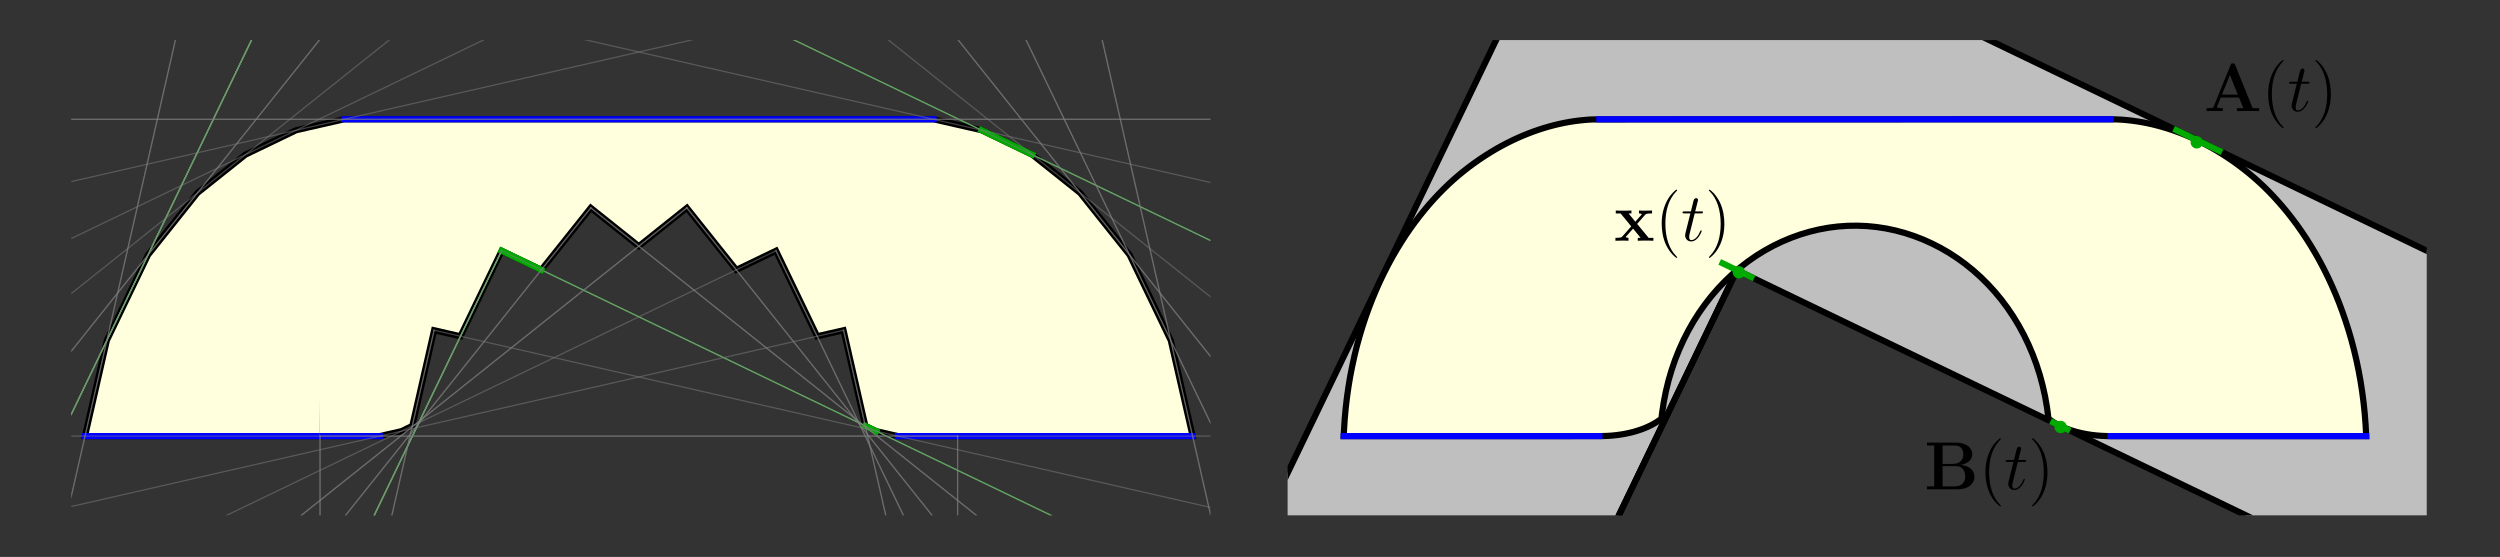 <?xml version="1.0" encoding="UTF-8"?>
<svg xmlns="http://www.w3.org/2000/svg" xmlns:xlink="http://www.w3.org/1999/xlink" width="404pt" height="90pt" viewBox="0 0 404 90" version="1.1">
<rect x="0" y="0" width="404" height="90" fill="#333333" stroke="none"/>
<defs>
<clipPath id="clip1">
  <path d="M 11.52 14 L 195.602 14 L 195.602 76 L 11.52 76 Z M 11.52 14 "/>
</clipPath>
<clipPath id="clip2">
  <path d="M 22 39 L 82 39 L 82 83.281 L 22 83.281 Z M 22 39 "/>
</clipPath>
<clipPath id="clip3">
  <path d="M 80 39 L 195.602 39 L 195.602 83.281 L 80 83.281 Z M 80 39 "/>
</clipPath>
<clipPath id="clip4">
  <path d="M 11.52 6.48 L 59 6.48 L 59 83.281 L 11.52 83.281 Z M 11.52 6.48 "/>
</clipPath>
<clipPath id="clip5">
  <path d="M 56 6.48 L 195.602 6.48 L 195.602 83.281 L 56 83.281 Z M 56 6.48 "/>
</clipPath>
<clipPath id="clip6">
  <path d="M 11.52 70 L 155 70 L 155 71 L 11.52 71 Z M 11.52 70 "/>
</clipPath>
<clipPath id="clip7">
  <path d="M 154 70 L 155 70 L 155 83.281 L 154 83.281 Z M 154 70 "/>
</clipPath>
<clipPath id="clip8">
  <path d="M 154 70 L 155 70 L 155 83.281 L 154 83.281 Z M 154 70 "/>
</clipPath>
<clipPath id="clip9">
  <path d="M 11.52 19 L 195.602 19 L 195.602 20 L 11.52 20 Z M 11.52 19 "/>
</clipPath>
<clipPath id="clip10">
  <path d="M 11.52 52 L 138 52 L 138 83.281 L 11.52 83.281 Z M 11.52 52 "/>
</clipPath>
<clipPath id="clip11">
  <path d="M 135 52 L 162 52 L 162 83.281 L 135 83.281 Z M 135 52 "/>
</clipPath>
<clipPath id="clip12">
  <path d="M 135 52 L 162 52 L 162 83.281 L 135 83.281 Z M 135 52 "/>
</clipPath>
<clipPath id="clip13">
  <path d="M 11.52 6.48 L 176 6.48 L 176 50 L 11.52 50 Z M 11.52 6.48 "/>
</clipPath>
<clipPath id="clip14">
  <path d="M 173 6.48 L 195.602 6.48 L 195.602 83.281 L 173 83.281 Z M 173 6.48 "/>
</clipPath>
<clipPath id="clip15">
  <path d="M 11.52 39 L 127 39 L 127 83.281 L 11.52 83.281 Z M 11.52 39 "/>
</clipPath>
<clipPath id="clip16">
  <path d="M 124 39 L 184 39 L 184 83.281 L 124 83.281 Z M 124 39 "/>
</clipPath>
<clipPath id="clip17">
  <path d="M 124 39 L 184 39 L 184 83.281 L 124 83.281 Z M 124 39 "/>
</clipPath>
<clipPath id="clip18">
  <path d="M 11.52 6.48 L 151 6.48 L 151 83.281 L 11.52 83.281 Z M 11.52 6.48 "/>
</clipPath>
<clipPath id="clip19">
  <path d="M 148 6.48 L 195.602 6.48 L 195.602 83.281 L 148 83.281 Z M 148 6.48 "/>
</clipPath>
<clipPath id="clip20">
  <path d="M 11.52 32 L 112 32 L 112 83.281 L 11.52 83.281 Z M 11.52 32 "/>
</clipPath>
<clipPath id="clip21">
  <path d="M 110 32 L 195.602 32 L 195.602 83.281 L 110 83.281 Z M 110 32 "/>
</clipPath>
<clipPath id="clip22">
  <path d="M 11.52 6.48 L 121 6.48 L 121 83.281 L 11.52 83.281 Z M 11.52 6.48 "/>
</clipPath>
<clipPath id="clip23">
  <path d="M 118 6.48 L 195.602 6.48 L 195.602 83.281 L 118 83.281 Z M 118 6.48 "/>
</clipPath>
<clipPath id="clip24">
  <path d="M 11.52 32 L 97 32 L 97 83.281 L 11.52 83.281 Z M 11.52 32 "/>
</clipPath>
<clipPath id="clip25">
  <path d="M 94 32 L 195.602 32 L 195.602 83.281 L 94 83.281 Z M 94 32 "/>
</clipPath>
<clipPath id="clip26">
  <path d="M 11.52 6.48 L 89 6.48 L 89 83.281 L 11.52 83.281 Z M 11.52 6.48 "/>
</clipPath>
<clipPath id="clip27">
  <path d="M 86 6.48 L 195.602 6.48 L 195.602 83.281 L 86 83.281 Z M 86 6.48 "/>
</clipPath>
<clipPath id="clip28">
  <path d="M 22 39 L 82 39 L 82 83.281 L 22 83.281 Z M 22 39 "/>
</clipPath>
<clipPath id="clip29">
  <path d="M 80 39 L 195.602 39 L 195.602 83.281 L 80 83.281 Z M 80 39 "/>
</clipPath>
<clipPath id="clip30">
  <path d="M 11.52 6.48 L 59 6.48 L 59 83.281 L 11.52 83.281 Z M 11.52 6.48 "/>
</clipPath>
<clipPath id="clip31">
  <path d="M 56 6.48 L 195.602 6.48 L 195.602 83.281 L 56 83.281 Z M 56 6.48 "/>
</clipPath>
<clipPath id="clip32">
  <path d="M 44 52 L 72 52 L 72 83.281 L 44 83.281 Z M 44 52 "/>
</clipPath>
<clipPath id="clip33">
  <path d="M 69 52 L 195.602 52 L 195.602 83.281 L 69 83.281 Z M 69 52 "/>
</clipPath>
<clipPath id="clip34">
  <path d="M 11.52 6.48 L 33 6.48 L 33 83.281 L 11.52 83.281 Z M 11.52 6.48 "/>
</clipPath>
<clipPath id="clip35">
  <path d="M 30 6.48 L 195.602 6.48 L 195.602 50 L 30 50 Z M 30 6.48 "/>
</clipPath>
<clipPath id="clip36">
  <path d="M 51 70 L 52 70 L 52 83.281 L 51 83.281 Z M 51 70 "/>
</clipPath>
<clipPath id="clip37">
  <path d="M 51 70 L 195.602 70 L 195.602 71 L 51 71 Z M 51 70 "/>
</clipPath>
<clipPath id="clip38">
  <path d="M 11.52 19 L 195.602 19 L 195.602 20 L 11.52 20 Z M 11.52 19 "/>
</clipPath>
<clipPath id="clip39">
  <path d="M 208.078 6.48 L 392.16 6.48 L 392.16 83.281 L 208.078 83.281 Z M 208.078 6.48 "/>
</clipPath>
<clipPath id="clip40">
  <path d="M 220 39 L 286 39 L 286 83.281 L 220 83.281 Z M 220 39 "/>
</clipPath>
<clipPath id="clip41">
  <path d="M 276 39 L 392.16 39 L 392.16 83.281 L 276 83.281 Z M 276 39 "/>
</clipPath>
<clipPath id="clip42">
  <path d="M 208.078 6.48 L 392.16 6.48 L 392.16 83.281 L 208.078 83.281 Z M 208.078 6.48 "/>
</clipPath>
</defs>
<g id="surface551">
<path style=" stroke:none;fill-rule:nonzero;fill:rgb(100%,100%,86.999%);fill-opacity:1;" d="M 192.727 70.473 L 189.195 55.016 L 182.543 41.195 L 174.551 31.176 L 166.785 24.984 L 158.617 21.047 L 150.863 19.277 L 55.602 19.277 L 47.848 21.047 L 39.676 24.984 L 31.914 31.176 L 23.922 41.195 L 17.266 55.016 L 13.738 70.473 L 61.367 70.473 L 64.863 69.676 L 66.625 68.828 L 70.152 53.367 L 74.41 54.34 L 81.066 40.523 L 87.477 43.609 L 95.469 33.59 L 103.23 39.781 L 110.996 33.59 L 118.988 43.609 L 125.398 40.523 L 132.051 54.34 L 136.312 53.367 L 139.84 68.828 L 141.602 69.676 L 145.094 70.473 Z M 192.727 70.473 "/>
<g clip-path="url(#clip1)" clip-rule="nonzero">
<path style="fill:none;stroke-width:1;stroke-linecap:square;stroke-linejoin:miter;stroke:rgb(0%,0%,0%);stroke-opacity:1;stroke-miterlimit:3.25;" d="M 192.727 70.473 L 189.195 55.016 L 182.543 41.195 L 174.551 31.176 L 166.785 24.984 L 158.617 21.047 L 150.863 19.277 L 55.602 19.277 L 47.848 21.047 L 39.676 24.984 L 31.914 31.176 L 23.922 41.195 L 17.266 55.016 L 13.738 70.473 L 61.367 70.473 L 64.863 69.676 L 66.625 68.828 L 70.152 53.367 L 74.41 54.34 L 81.066 40.523 L 87.477 43.609 L 95.469 33.59 L 103.23 39.781 L 110.996 33.59 L 118.988 43.609 L 125.398 40.523 L 132.051 54.34 L 136.312 53.367 L 139.84 68.828 L 141.602 69.676 L 145.094 70.473 Z M 192.727 70.473 "/>
</g>
<g clip-path="url(#clip2)" clip-rule="nonzero">
<path style="fill:none;stroke-width:0.2;stroke-linecap:square;stroke-linejoin:miter;stroke:rgb(30.001%,76.666%,30.001%);stroke-opacity:1;stroke-miterlimit:3.25;" d="M 23.496 160.07 L 81.066 40.523 "/>
<path style="fill:none;stroke-width:0.2;stroke-linecap:square;stroke-linejoin:miter;stroke:rgb(30.001%,76.666%,30.001%);stroke-opacity:1;stroke-miterlimit:3.25;" d="M 23.496 160.07 L 81.066 40.523 "/>
</g>
<path style=" stroke:none;fill-rule:nonzero;fill:rgb(30.001%,76.666%,30.001%);fill-opacity:1;" d="M 81.066 40.523 L 80.977 40.434 L 81.02 40.391 L 81.109 40.434 Z M 81.066 40.523 "/>
<g clip-path="url(#clip3)" clip-rule="nonzero">
<path style="fill:none;stroke-width:0.2;stroke-linecap:square;stroke-linejoin:miter;stroke:rgb(30.001%,76.666%,30.001%);stroke-opacity:1;stroke-miterlimit:3.25;" d="M 81.066 40.523 L 265.562 129.371 "/>
</g>
<g clip-path="url(#clip4)" clip-rule="nonzero">
<path style="fill:none;stroke-width:0.2;stroke-linecap:square;stroke-linejoin:miter;stroke:rgb(30.001%,76.666%,30.001%);stroke-opacity:1;stroke-miterlimit:3.25;" d="M -33.328 160.07 L 57.152 -27.812 "/>
<path style="fill:none;stroke-width:0.2;stroke-linecap:square;stroke-linejoin:miter;stroke:rgb(30.001%,76.666%,30.001%);stroke-opacity:1;stroke-miterlimit:3.25;" d="M -33.328 160.07 L 57.152 -27.812 "/>
</g>
<g clip-path="url(#clip5)" clip-rule="nonzero">
<path style="fill:none;stroke-width:0.2;stroke-linecap:square;stroke-linejoin:miter;stroke:rgb(30.001%,76.666%,30.001%);stroke-opacity:1;stroke-miterlimit:3.25;" d="M 57.152 -27.812 L 287.777 83.25 "/>
</g>
<path style="fill:none;stroke-width:1;stroke-linecap:square;stroke-linejoin:miter;stroke:rgb(0%,0%,100%);stroke-opacity:1;stroke-miterlimit:3.25;" d="M 55.602 19.277 L 150.863 19.277 "/>
<path style="fill:none;stroke-width:1;stroke-linecap:square;stroke-linejoin:miter;stroke:rgb(0%,0%,100%);stroke-opacity:1;stroke-miterlimit:3.25;" d="M 192.727 70.473 L 145.094 70.473 "/>
<path style="fill:none;stroke-width:1;stroke-linecap:square;stroke-linejoin:miter;stroke:rgb(0%,0%,100%);stroke-opacity:1;stroke-miterlimit:3.25;" d="M 61.367 70.473 L 13.738 70.473 "/>
<path style="fill:none;stroke-width:1;stroke-linecap:square;stroke-linejoin:miter;stroke:rgb(0%,66.667%,0%);stroke-opacity:1;stroke-miterlimit:3.25;" d="M 166.785 24.984 L 158.617 21.047 "/>
<path style="fill:none;stroke-width:1;stroke-linecap:square;stroke-linejoin:miter;stroke:rgb(0%,66.667%,0%);stroke-opacity:1;stroke-miterlimit:3.25;" d="M 139.84 68.828 L 141.602 69.676 "/>
<path style="fill:none;stroke-width:1;stroke-linecap:square;stroke-linejoin:miter;stroke:rgb(0%,66.667%,0%);stroke-opacity:1;stroke-miterlimit:3.25;" d="M 81.066 40.523 L 87.477 43.609 "/>
<g clip-path="url(#clip6)" clip-rule="nonzero">
<path style="fill:none;stroke-width:0.2;stroke-linecap:square;stroke-linejoin:miter;stroke:rgb(50.001%,50.001%,50.001%);stroke-opacity:0.5;stroke-miterlimit:3.25;" d="M -50.031 70.473 L 154.746 70.473 "/>
</g>
<g clip-path="url(#clip7)" clip-rule="nonzero">
<path style="fill:none;stroke-width:0.2;stroke-linecap:square;stroke-linejoin:miter;stroke:rgb(50.001%,50.001%,50.001%);stroke-opacity:0.5;stroke-miterlimit:3.25;" d="M 154.746 160.07 L 154.746 70.473 "/>
</g>
<path style=" stroke:none;fill-rule:nonzero;fill:rgb(50.001%,50.001%,50.001%);fill-opacity:0.5;" d="M 154.746 70.473 L 154.844 70.574 L 154.844 70.371 L 154.746 70.371 Z M 154.746 70.473 "/>
<g clip-path="url(#clip8)" clip-rule="nonzero">
<path style="fill:none;stroke-width:0.2;stroke-linecap:square;stroke-linejoin:miter;stroke:rgb(50.001%,50.001%,50.001%);stroke-opacity:0.5;stroke-miterlimit:3.25;" d="M 154.746 160.07 L 154.746 70.473 "/>
</g>
<path style=" stroke:none;fill-rule:nonzero;fill:rgb(50.001%,50.001%,50.001%);fill-opacity:0.5;" d="M 154.746 70.473 L 154.844 70.574 L 154.844 70.371 L 154.746 70.371 Z M 154.746 70.473 "/>
<g clip-path="url(#clip9)" clip-rule="nonzero">
<path style="fill:none;stroke-width:0.2;stroke-linecap:square;stroke-linejoin:miter;stroke:rgb(50.001%,50.001%,50.001%);stroke-opacity:0.5;stroke-miterlimit:3.25;" d="M -50.031 19.277 L 205.938 19.277 "/>
</g>
<g clip-path="url(#clip10)" clip-rule="nonzero">
<path style="fill:none;stroke-width:0.2;stroke-linecap:square;stroke-linejoin:miter;stroke:rgb(50.001%,50.001%,50.001%);stroke-opacity:0.5;stroke-miterlimit:3.25;" d="M -63.332 98.934 L 136.312 53.367 "/>
</g>
<g clip-path="url(#clip11)" clip-rule="nonzero">
<path style="fill:none;stroke-width:0.2;stroke-linecap:square;stroke-linejoin:miter;stroke:rgb(50.001%,50.001%,50.001%);stroke-opacity:0.5;stroke-miterlimit:3.25;" d="M 160.664 160.07 L 136.312 53.367 "/>
</g>
<path style=" stroke:none;fill-rule:nonzero;fill:rgb(50.001%,50.001%,50.001%);fill-opacity:0.5;" d="M 136.312 53.367 L 136.41 53.465 L 136.387 53.25 L 136.289 53.27 Z M 136.312 53.367 "/>
<g clip-path="url(#clip12)" clip-rule="nonzero">
<path style="fill:none;stroke-width:0.2;stroke-linecap:square;stroke-linejoin:miter;stroke:rgb(50.001%,50.001%,50.001%);stroke-opacity:0.5;stroke-miterlimit:3.25;" d="M 160.664 160.07 L 136.312 53.367 "/>
</g>
<path style=" stroke:none;fill-rule:nonzero;fill:rgb(50.001%,50.001%,50.001%);fill-opacity:0.5;" d="M 136.312 53.367 L 136.41 53.465 L 136.387 53.25 L 136.289 53.27 Z M 136.312 53.367 "/>
<g clip-path="url(#clip13)" clip-rule="nonzero">
<path style="fill:none;stroke-width:0.2;stroke-linecap:square;stroke-linejoin:miter;stroke:rgb(50.001%,50.001%,50.001%);stroke-opacity:0.5;stroke-miterlimit:3.25;" d="M -74.723 49.023 L 174.828 -7.934 "/>
</g>
<g clip-path="url(#clip14)" clip-rule="nonzero">
<path style="fill:none;stroke-width:0.2;stroke-linecap:square;stroke-linejoin:miter;stroke:rgb(50.001%,50.001%,50.001%);stroke-opacity:0.5;stroke-miterlimit:3.25;" d="M 213.176 160.07 L 174.828 -7.934 "/>
<path style="fill:none;stroke-width:0.2;stroke-linecap:square;stroke-linejoin:miter;stroke:rgb(50.001%,50.001%,50.001%);stroke-opacity:0.5;stroke-miterlimit:3.25;" d="M 213.176 160.07 L 174.828 -7.934 "/>
</g>
<g clip-path="url(#clip15)" clip-rule="nonzero">
<path style="fill:none;stroke-width:0.2;stroke-linecap:square;stroke-linejoin:miter;stroke:rgb(50.001%,50.001%,50.001%);stroke-opacity:0.5;stroke-miterlimit:3.25;" d="M -59.102 129.371 L 125.398 40.523 "/>
</g>
<g clip-path="url(#clip16)" clip-rule="nonzero">
<path style="fill:none;stroke-width:0.2;stroke-linecap:square;stroke-linejoin:miter;stroke:rgb(50.001%,50.001%,50.001%);stroke-opacity:0.5;stroke-miterlimit:3.25;" d="M 182.969 160.07 L 125.398 40.523 "/>
</g>
<path style=" stroke:none;fill-rule:nonzero;fill:rgb(50.001%,50.001%,50.001%);fill-opacity:0.5;" d="M 125.398 40.523 L 125.488 40.613 L 125.445 40.391 L 125.355 40.434 Z M 125.398 40.523 "/>
<g clip-path="url(#clip17)" clip-rule="nonzero">
<path style="fill:none;stroke-width:0.2;stroke-linecap:square;stroke-linejoin:miter;stroke:rgb(50.001%,50.001%,50.001%);stroke-opacity:0.5;stroke-miterlimit:3.25;" d="M 182.969 160.07 L 125.398 40.523 "/>
</g>
<path style=" stroke:none;fill-rule:nonzero;fill:rgb(50.001%,50.001%,50.001%);fill-opacity:0.5;" d="M 125.398 40.523 L 125.488 40.613 L 125.445 40.391 L 125.355 40.434 Z M 125.398 40.523 "/>
<g clip-path="url(#clip18)" clip-rule="nonzero">
<path style="fill:none;stroke-width:0.2;stroke-linecap:square;stroke-linejoin:miter;stroke:rgb(50.001%,50.001%,50.001%);stroke-opacity:0.5;stroke-miterlimit:3.25;" d="M -81.312 83.25 L 149.309 -27.812 "/>
</g>
<g clip-path="url(#clip19)" clip-rule="nonzero">
<path style="fill:none;stroke-width:0.2;stroke-linecap:square;stroke-linejoin:miter;stroke:rgb(50.001%,50.001%,50.001%);stroke-opacity:0.5;stroke-miterlimit:3.25;" d="M 239.789 160.07 L 149.309 -27.812 "/>
<path style="fill:none;stroke-width:0.2;stroke-linecap:square;stroke-linejoin:miter;stroke:rgb(50.001%,50.001%,50.001%);stroke-opacity:0.5;stroke-miterlimit:3.25;" d="M 239.789 160.07 L 149.309 -27.812 "/>
</g>
<g clip-path="url(#clip20)" clip-rule="nonzero">
<path style="fill:none;stroke-width:0.2;stroke-linecap:square;stroke-linejoin:miter;stroke:rgb(50.001%,50.001%,50.001%);stroke-opacity:0.5;stroke-miterlimit:3.25;" d="M -47.609 160.07 L 110.996 33.59 "/>
<path style="fill:none;stroke-width:0.2;stroke-linecap:square;stroke-linejoin:miter;stroke:rgb(50.001%,50.001%,50.001%);stroke-opacity:0.5;stroke-miterlimit:3.25;" d="M -47.609 160.07 L 110.996 33.59 "/>
</g>
<path style=" stroke:none;fill-rule:nonzero;fill:rgb(50.001%,50.001%,50.001%);fill-opacity:0.5;" d="M 110.996 33.59 L 110.934 33.527 L 111.012 33.449 L 111.074 33.527 Z M 110.996 33.59 "/>
<g clip-path="url(#clip21)" clip-rule="nonzero">
<path style="fill:none;stroke-width:0.2;stroke-linecap:square;stroke-linejoin:miter;stroke:rgb(50.001%,50.001%,50.001%);stroke-opacity:0.5;stroke-miterlimit:3.25;" d="M 211.863 160.07 L 110.996 33.59 "/>
<path style="fill:none;stroke-width:0.2;stroke-linecap:square;stroke-linejoin:miter;stroke:rgb(50.001%,50.001%,50.001%);stroke-opacity:0.5;stroke-miterlimit:3.25;" d="M 211.863 160.07 L 110.996 33.59 "/>
</g>
<g clip-path="url(#clip22)" clip-rule="nonzero">
<path style="fill:none;stroke-width:0.2;stroke-linecap:square;stroke-linejoin:miter;stroke:rgb(50.001%,50.001%,50.001%);stroke-opacity:0.5;stroke-miterlimit:3.25;" d="M -81.023 121.238 L 119.102 -38.355 "/>
</g>
<g clip-path="url(#clip23)" clip-rule="nonzero">
<path style="fill:none;stroke-width:0.2;stroke-linecap:square;stroke-linejoin:miter;stroke:rgb(50.001%,50.001%,50.001%);stroke-opacity:0.5;stroke-miterlimit:3.25;" d="M 277.344 160.07 L 119.102 -38.355 "/>
<path style="fill:none;stroke-width:0.2;stroke-linecap:square;stroke-linejoin:miter;stroke:rgb(50.001%,50.001%,50.001%);stroke-opacity:0.5;stroke-miterlimit:3.25;" d="M 277.344 160.07 L 119.102 -38.355 "/>
</g>
<g clip-path="url(#clip24)" clip-rule="nonzero">
<path style="fill:none;stroke-width:0.2;stroke-linecap:square;stroke-linejoin:miter;stroke:rgb(50.001%,50.001%,50.001%);stroke-opacity:0.5;stroke-miterlimit:3.25;" d="M -5.398 160.07 L 95.469 33.59 "/>
<path style="fill:none;stroke-width:0.2;stroke-linecap:square;stroke-linejoin:miter;stroke:rgb(50.001%,50.001%,50.001%);stroke-opacity:0.5;stroke-miterlimit:3.25;" d="M -5.398 160.07 L 95.469 33.59 "/>
</g>
<path style=" stroke:none;fill-rule:nonzero;fill:rgb(50.001%,50.001%,50.001%);fill-opacity:0.5;" d="M 95.469 33.59 L 95.391 33.512 L 95.453 33.449 L 95.531 33.512 Z M 95.469 33.59 "/>
<g clip-path="url(#clip25)" clip-rule="nonzero">
<path style="fill:none;stroke-width:0.2;stroke-linecap:square;stroke-linejoin:miter;stroke:rgb(50.001%,50.001%,50.001%);stroke-opacity:0.5;stroke-miterlimit:3.25;" d="M 254.074 160.07 L 95.469 33.59 "/>
<path style="fill:none;stroke-width:0.2;stroke-linecap:square;stroke-linejoin:miter;stroke:rgb(50.001%,50.001%,50.001%);stroke-opacity:0.5;stroke-miterlimit:3.25;" d="M 254.074 160.07 L 95.469 33.59 "/>
</g>
<g clip-path="url(#clip26)" clip-rule="nonzero">
<path style="fill:none;stroke-width:0.2;stroke-linecap:square;stroke-linejoin:miter;stroke:rgb(50.001%,50.001%,50.001%);stroke-opacity:0.5;stroke-miterlimit:3.25;" d="M -70.879 160.07 L 87.363 -38.355 "/>
<path style="fill:none;stroke-width:0.2;stroke-linecap:square;stroke-linejoin:miter;stroke:rgb(50.001%,50.001%,50.001%);stroke-opacity:0.5;stroke-miterlimit:3.25;" d="M -70.879 160.07 L 87.363 -38.355 "/>
</g>
<g clip-path="url(#clip27)" clip-rule="nonzero">
<path style="fill:none;stroke-width:0.2;stroke-linecap:square;stroke-linejoin:miter;stroke:rgb(50.001%,50.001%,50.001%);stroke-opacity:0.5;stroke-miterlimit:3.25;" d="M 87.363 -38.355 L 287.488 121.238 "/>
</g>
<g clip-path="url(#clip28)" clip-rule="nonzero">
<path style="fill:none;stroke-width:0.2;stroke-linecap:square;stroke-linejoin:miter;stroke:rgb(50.001%,50.001%,50.001%);stroke-opacity:0.5;stroke-miterlimit:3.25;" d="M 23.496 160.07 L 81.066 40.523 "/>
<path style="fill:none;stroke-width:0.2;stroke-linecap:square;stroke-linejoin:miter;stroke:rgb(50.001%,50.001%,50.001%);stroke-opacity:0.5;stroke-miterlimit:3.25;" d="M 23.496 160.07 L 81.066 40.523 "/>
</g>
<path style=" stroke:none;fill-rule:nonzero;fill:rgb(50.001%,50.001%,50.001%);fill-opacity:0.5;" d="M 81.066 40.523 L 80.977 40.434 L 81.02 40.391 L 81.109 40.434 Z M 81.066 40.523 "/>
<g clip-path="url(#clip29)" clip-rule="nonzero">
<path style="fill:none;stroke-width:0.2;stroke-linecap:square;stroke-linejoin:miter;stroke:rgb(50.001%,50.001%,50.001%);stroke-opacity:0.5;stroke-miterlimit:3.25;" d="M 81.066 40.523 L 265.562 129.371 "/>
</g>
<g clip-path="url(#clip30)" clip-rule="nonzero">
<path style="fill:none;stroke-width:0.2;stroke-linecap:square;stroke-linejoin:miter;stroke:rgb(50.001%,50.001%,50.001%);stroke-opacity:0.5;stroke-miterlimit:3.25;" d="M -33.328 160.07 L 57.152 -27.812 "/>
<path style="fill:none;stroke-width:0.2;stroke-linecap:square;stroke-linejoin:miter;stroke:rgb(50.001%,50.001%,50.001%);stroke-opacity:0.5;stroke-miterlimit:3.25;" d="M -33.328 160.07 L 57.152 -27.812 "/>
</g>
<g clip-path="url(#clip31)" clip-rule="nonzero">
<path style="fill:none;stroke-width:0.2;stroke-linecap:square;stroke-linejoin:miter;stroke:rgb(50.001%,50.001%,50.001%);stroke-opacity:0.5;stroke-miterlimit:3.25;" d="M 57.152 -27.812 L 287.777 83.25 "/>
</g>
<g clip-path="url(#clip32)" clip-rule="nonzero">
<path style="fill:none;stroke-width:0.2;stroke-linecap:square;stroke-linejoin:miter;stroke:rgb(50.001%,50.001%,50.001%);stroke-opacity:0.5;stroke-miterlimit:3.25;" d="M 45.797 160.07 L 70.152 53.367 "/>
<path style="fill:none;stroke-width:0.2;stroke-linecap:square;stroke-linejoin:miter;stroke:rgb(50.001%,50.001%,50.001%);stroke-opacity:0.5;stroke-miterlimit:3.25;" d="M 45.797 160.07 L 70.152 53.367 "/>
</g>
<path style=" stroke:none;fill-rule:nonzero;fill:rgb(50.001%,50.001%,50.001%);fill-opacity:0.5;" d="M 70.152 53.367 L 70.055 53.27 L 70.078 53.25 L 70.176 53.27 Z M 70.152 53.367 "/>
<g clip-path="url(#clip33)" clip-rule="nonzero">
<path style="fill:none;stroke-width:0.2;stroke-linecap:square;stroke-linejoin:miter;stroke:rgb(50.001%,50.001%,50.001%);stroke-opacity:0.5;stroke-miterlimit:3.25;" d="M 70.152 53.367 L 269.797 98.934 "/>
</g>
<g clip-path="url(#clip34)" clip-rule="nonzero">
<path style="fill:none;stroke-width:0.2;stroke-linecap:square;stroke-linejoin:miter;stroke:rgb(50.001%,50.001%,50.001%);stroke-opacity:0.5;stroke-miterlimit:3.25;" d="M -6.711 160.07 L 31.633 -7.934 "/>
<path style="fill:none;stroke-width:0.2;stroke-linecap:square;stroke-linejoin:miter;stroke:rgb(50.001%,50.001%,50.001%);stroke-opacity:0.5;stroke-miterlimit:3.25;" d="M -6.711 160.07 L 31.633 -7.934 "/>
</g>
<g clip-path="url(#clip35)" clip-rule="nonzero">
<path style="fill:none;stroke-width:0.2;stroke-linecap:square;stroke-linejoin:miter;stroke:rgb(50.001%,50.001%,50.001%);stroke-opacity:0.5;stroke-miterlimit:3.25;" d="M 31.633 -7.934 L 281.188 49.023 "/>
</g>
<g clip-path="url(#clip36)" clip-rule="nonzero">
<path style="fill:none;stroke-width:0.2;stroke-linecap:square;stroke-linejoin:miter;stroke:rgb(50.001%,50.001%,50.001%);stroke-opacity:0.5;stroke-miterlimit:3.25;" d="M 51.719 160.07 L 51.719 70.473 "/>
<path style="fill:none;stroke-width:0.2;stroke-linecap:square;stroke-linejoin:miter;stroke:rgb(50.001%,50.001%,50.001%);stroke-opacity:0.5;stroke-miterlimit:3.25;" d="M 51.719 160.07 L 51.719 70.473 "/>
</g>
<path style=" stroke:none;fill-rule:nonzero;fill:rgb(50.001%,50.001%,50.001%);fill-opacity:0.5;" d="M 51.719 70.473 L 51.617 70.371 L 51.617 64 L 51.719 70.371 Z M 51.719 70.473 "/>
<g clip-path="url(#clip37)" clip-rule="nonzero">
<path style="fill:none;stroke-width:0.2;stroke-linecap:square;stroke-linejoin:miter;stroke:rgb(50.001%,50.001%,50.001%);stroke-opacity:0.5;stroke-miterlimit:3.25;" d="M 51.719 70.473 L 256.496 70.473 "/>
</g>
<g clip-path="url(#clip38)" clip-rule="nonzero">
<path style="fill:none;stroke-width:0.2;stroke-linecap:square;stroke-linejoin:miter;stroke:rgb(50.001%,50.001%,50.001%);stroke-opacity:0.5;stroke-miterlimit:3.25;" d="M 0.523 19.277 L 256.496 19.277 "/>
</g>
<g clip-path="url(#clip39)" clip-rule="nonzero">
<path style=" stroke:none;fill-rule:nonzero;fill:rgb(75%,75%,75%);fill-opacity:1;" d="M 214.047 182.035 L 280.684 43.664 L 419.059 110.301 L 441.27 64.176 L 256.773 -24.672 L 167.922 159.824 Z M 214.047 182.035 "/>
</g>
<g clip-path="url(#clip40)" clip-rule="nonzero">
<path style="fill:none;stroke-width:1;stroke-linecap:square;stroke-linejoin:miter;stroke:rgb(0%,0%,0%);stroke-opacity:1;stroke-miterlimit:3.25;" d="M 224.625 160.07 L 280.684 43.664 "/>
<path style="fill:none;stroke-width:1;stroke-linecap:square;stroke-linejoin:miter;stroke:rgb(0%,0%,0%);stroke-opacity:1;stroke-miterlimit:3.25;" d="M 224.625 160.07 L 280.684 43.664 "/>
</g>
<path style=" stroke:none;fill-rule:nonzero;fill:rgb(0%,0%,0%);fill-opacity:1;" d="M 280.684 43.664 L 280.234 43.215 L 280.453 42.996 L 280.902 43.215 Z M 280.684 43.664 "/>
<g clip-path="url(#clip41)" clip-rule="nonzero">
<path style="fill:none;stroke-width:1;stroke-linecap:square;stroke-linejoin:miter;stroke:rgb(0%,0%,0%);stroke-opacity:1;stroke-miterlimit:3.25;" d="M 280.684 43.664 L 419.059 110.301 "/>
</g>
<g clip-path="url(#clip42)" clip-rule="nonzero">
<path style="fill:none;stroke-width:1;stroke-linecap:square;stroke-linejoin:miter;stroke:rgb(0%,0%,0%);stroke-opacity:1;stroke-miterlimit:3.25;" d="M 167.922 159.824 L 256.773 -24.672 L 441.27 64.176 "/>
</g>
<path style="fill-rule:nonzero;fill:rgb(100%,100%,86.999%);fill-opacity:1;stroke-width:1;stroke-linecap:square;stroke-linejoin:miter;stroke:rgb(0%,0%,0%);stroke-opacity:1;stroke-miterlimit:3.25;" d="M 331.031 67.648 L 330.797 65.84 L 330.484 64.055 L 330.094 62.305 L 329.633 60.59 L 329.094 58.91 L 328.484 57.27 L 327.805 55.676 L 327.059 54.125 L 326.242 52.625 L 325.367 51.176 L 324.426 49.781 L 323.43 48.445 L 322.371 47.164 L 321.262 45.949 L 320.102 44.797 L 318.891 43.711 L 317.633 42.695 L 316.336 41.75 L 314.996 40.875 L 313.617 40.074 L 312.207 39.352 L 310.766 38.703 L 309.297 38.137 L 307.805 37.648 L 306.293 37.242 L 304.762 36.918 L 303.223 36.684 L 301.672 36.531 L 300.121 36.469 L 298.566 36.492 L 297.016 36.602 L 295.473 36.797 L 293.938 37.082 L 292.414 37.449 L 290.91 37.898 L 289.434 38.43 L 287.977 39.039 L 286.551 39.73 L 285.16 40.492 L 283.801 41.332 L 282.484 42.246 L 281.207 43.23 L 279.973 44.285 L 278.789 45.406 L 277.656 46.594 L 276.574 47.84 L 275.551 49.152 L 274.582 50.52 L 273.676 51.945 L 272.832 53.422 L 272.055 54.949 L 271.344 56.523 L 270.699 58.141 L 270.129 59.805 L 269.629 61.504 L 269.207 63.238 L 268.859 65.004 L 268.586 66.801 L 268.488 67.648 L 268.406 67.711 L 268.32 67.777 L 268.23 67.848 L 268.133 67.918 L 268.031 67.988 L 267.922 68.062 L 267.809 68.141 L 267.691 68.215 L 267.566 68.293 L 267.434 68.371 L 267.297 68.453 L 267.152 68.531 L 267.004 68.613 L 266.848 68.695 L 266.684 68.777 L 266.516 68.859 L 266.34 68.941 L 266.16 69.02 L 265.973 69.102 L 265.777 69.184 L 265.578 69.262 L 265.371 69.34 L 265.16 69.418 L 264.941 69.492 L 264.715 69.566 L 264.48 69.641 L 264.242 69.711 L 263.996 69.781 L 263.746 69.848 L 263.488 69.91 L 263.223 69.973 L 262.953 70.031 L 262.676 70.086 L 262.391 70.141 L 262.102 70.191 L 261.805 70.234 L 261.504 70.277 L 261.195 70.316 L 260.879 70.352 L 260.559 70.383 L 260.234 70.41 L 259.562 70.449 L 259.195 70.461 L 258.816 70.469 L 217.145 70.473 L 217.184 69.625 L 217.297 67.816 L 217.457 66.035 L 217.66 64.273 L 217.906 62.539 L 218.191 60.828 L 218.52 59.148 L 218.883 57.496 L 219.281 55.875 L 219.719 54.285 L 220.188 52.73 L 220.691 51.211 L 221.227 49.723 L 221.789 48.273 L 222.379 46.859 L 222.996 45.48 L 223.637 44.145 L 224.297 42.848 L 224.98 41.59 L 225.684 40.371 L 226.402 39.195 L 227.137 38.059 L 227.887 36.965 L 228.645 35.914 L 229.414 34.906 L 230.191 33.938 L 230.969 33.016 L 231.75 32.141 L 232.531 31.309 L 233.309 30.52 L 234.082 29.773 L 234.852 29.07 L 235.609 28.41 L 236.383 27.773 L 237.266 27.078 L 238.156 26.418 L 239.047 25.793 L 239.941 25.195 L 240.836 24.633 L 241.727 24.098 L 242.621 23.598 L 243.512 23.129 L 244.398 22.688 L 245.281 22.277 L 246.16 21.898 L 247.031 21.547 L 247.895 21.223 L 248.754 20.926 L 249.602 20.656 L 250.441 20.414 L 251.27 20.195 L 252.086 20.004 L 252.895 19.836 L 253.688 19.691 L 254.469 19.57 L 255.234 19.473 L 255.988 19.395 L 256.727 19.336 L 257.449 19.297 L 341.066 19.277 L 341.719 19.289 L 342.402 19.312 L 343.133 19.359 L 343.879 19.426 L 344.637 19.516 L 345.41 19.625 L 346.199 19.754 L 346.996 19.91 L 347.809 20.09 L 348.633 20.293 L 349.465 20.523 L 350.309 20.777 L 351.164 21.059 L 352.023 21.367 L 352.891 21.707 L 353.766 22.07 L 354.648 22.465 L 355.531 22.891 L 356.422 23.344 L 357.312 23.828 L 358.207 24.344 L 359.102 24.891 L 359.992 25.469 L 360.887 26.078 L 361.777 26.723 L 362.664 27.398 L 363.504 28.074 L 364.262 28.711 L 365.023 29.391 L 365.797 30.113 L 366.57 30.879 L 367.352 31.688 L 368.129 32.543 L 368.91 33.441 L 369.691 34.383 L 370.461 35.371 L 371.227 36.398 L 371.98 37.469 L 372.723 38.582 L 373.449 39.738 L 374.164 40.934 L 374.855 42.168 L 375.531 43.445 L 376.184 44.762 L 376.812 46.117 L 377.418 47.512 L 377.996 48.941 L 378.543 50.41 L 379.062 51.914 L 379.551 53.449 L 380.008 55.023 L 380.426 56.625 L 380.812 58.262 L 381.156 59.926 L 381.465 61.621 L 381.73 63.34 L 381.957 65.09 L 382.141 66.859 L 382.281 68.656 L 382.375 70.473 L 340.777 70.473 L 340.484 70.465 L 340.195 70.457 L 339.922 70.445 L 339.66 70.434 L 339.406 70.418 L 339.152 70.398 L 338.902 70.379 L 338.656 70.355 L 338.18 70.301 L 337.941 70.27 L 337.711 70.234 L 337.484 70.199 L 337.262 70.164 L 337.043 70.125 L 336.824 70.082 L 336.402 69.996 L 335.996 69.902 L 335.605 69.801 L 335.414 69.75 L 335.23 69.695 L 335.047 69.645 L 334.867 69.586 L 334.691 69.531 L 334.355 69.414 L 334.191 69.355 L 334.031 69.297 L 333.875 69.234 L 333.723 69.176 L 333.574 69.113 L 333.43 69.051 L 333.289 68.988 L 333.016 68.863 L 332.887 68.801 L 332.52 68.617 L 332.402 68.555 L 332.184 68.43 L 332.078 68.367 L 331.977 68.309 L 331.879 68.25 L 331.785 68.188 L 331.695 68.129 L 331.609 68.074 L 331.523 68.016 L 331.367 67.906 L 331.293 67.852 L 331.223 67.797 L 331.09 67.695 Z M 331.031 67.648 "/>
<path style=" stroke:none;fill-rule:evenodd;fill:rgb(0%,66.667%,0%);fill-opacity:1;" d="M 282 44 C 282 43.734 281.895 43.48 281.707 43.293 C 281.52 43.105 281.266 43 281 43 C 280.734 43 280.48 43.105 280.293 43.293 C 280.105 43.48 280 43.734 280 44 C 280 44.266 280.105 44.52 280.293 44.707 C 280.48 44.895 280.734 45 281 45 C 281.266 45 281.52 44.895 281.707 44.707 C 281.895 44.52 282 44.266 282 44 Z M 282 44 "/>
<path style="fill:none;stroke-width:1;stroke-linecap:square;stroke-linejoin:miter;stroke:rgb(0%,66.667%,0%);stroke-opacity:1;stroke-miterlimit:3.25;" d="M 283.012 44.781 L 278.359 42.543 "/>
<path style=" stroke:none;fill-rule:evenodd;fill:rgb(0%,66.667%,0%);fill-opacity:1;" d="M 334 69 C 334 68.734 333.895 68.48 333.707 68.293 C 333.52 68.105 333.266 68 333 68 C 332.734 68 332.48 68.105 332.293 68.293 C 332.105 68.48 332 68.734 332 69 C 332 69.266 332.105 69.52 332.293 69.707 C 332.48 69.895 332.734 70 333 70 C 333.266 70 333.52 69.895 333.707 69.707 C 333.895 69.52 334 69.266 334 69 Z M 334 69 "/>
<path style="fill:none;stroke-width:1;stroke-linecap:square;stroke-linejoin:miter;stroke:rgb(0%,66.667%,0%);stroke-opacity:1;stroke-miterlimit:3.25;" d="M 331.805 68.281 L 334.094 69.383 "/>
<path style=" stroke:none;fill-rule:evenodd;fill:rgb(0%,66.667%,0%);fill-opacity:1;" d="M 356 23 C 356 22.734 355.895 22.48 355.707 22.293 C 355.52 22.105 355.266 22 355 22 C 354.734 22 354.48 22.105 354.293 22.293 C 354.105 22.48 354 22.734 354 23 C 354 23.266 354.105 23.52 354.293 23.707 C 354.48 23.895 354.734 24 355 24 C 355.266 24 355.52 23.895 355.707 23.707 C 355.895 23.52 356 23.266 356 23 Z M 356 23 "/>
<path style="fill:none;stroke-width:1;stroke-linecap:square;stroke-linejoin:miter;stroke:rgb(0%,66.667%,0%);stroke-opacity:1;stroke-miterlimit:3.25;" d="M 358.629 24.379 L 351.691 21.039 "/>
<path style=" stroke:none;fill-rule:evenodd;fill:rgb(0%,0%,0%);fill-opacity:1;" d="M 267.191 38.906 L 267.191 38.434 L 266.422 38.434 L 264.562 36.188 L 265.84 34.723 C 265.961 34.582 266.059 34.492 266.973 34.492 L 266.973 34.02 L 265.961 34.043 C 265.641 34.043 265.168 34.043 264.859 34.02 L 264.859 34.492 C 265.07 34.492 265.301 34.547 265.301 34.625 C 265.301 34.625 265.246 34.723 265.223 34.746 L 264.266 35.824 L 263.176 34.492 L 263.641 34.492 L 263.641 34.02 C 263.387 34.043 262.637 34.043 262.34 34.043 C 262.008 34.043 261.414 34.043 261.109 34.02 L 261.109 34.492 L 261.891 34.492 L 263.605 36.582 L 262.176 38.199 C 262.043 38.355 261.965 38.434 261.055 38.434 L 261.055 38.906 L 262.078 38.883 C 262.395 38.883 262.859 38.883 263.164 38.906 L 263.164 38.434 C 262.957 38.434 262.727 38.379 262.727 38.301 C 262.727 38.301 262.727 38.277 262.801 38.191 L 263.902 36.945 L 265.125 38.434 L 264.664 38.434 L 264.664 38.906 C 264.926 38.883 265.664 38.883 265.973 38.883 C 266.301 38.883 266.883 38.883 267.191 38.906 Z M 267.191 38.906 "/>
<path style=" stroke:none;fill-rule:evenodd;fill:rgb(0%,0%,0%);fill-opacity:1;" d="M 271.031 41.578 C 271.031 41.547 271.031 41.523 270.844 41.336 C 269.742 40.227 269.125 38.41 269.125 36.164 C 269.125 34.031 269.645 32.191 270.922 30.895 C 271.031 30.797 271.031 30.773 271.031 30.742 C 271.031 30.672 270.977 30.652 270.93 30.652 C 270.789 30.652 269.887 31.445 269.348 32.523 C 268.785 33.637 268.531 34.812 268.531 36.164 C 268.531 37.145 268.688 38.453 269.258 39.633 C 269.906 40.953 270.812 41.668 270.93 41.668 C 270.977 41.668 271.031 41.645 271.031 41.578 Z M 271.031 41.578 "/>
<path style=" stroke:none;fill-rule:evenodd;fill:rgb(0%,0%,0%);fill-opacity:1;" d="M 275 37.332 C 275 37.266 274.957 37.234 274.891 37.234 C 274.891 37.234 274.824 37.234 274.801 37.277 C 274.801 37.277 274.781 37.301 274.703 37.477 C 274.473 38.027 273.965 38.797 273.328 38.797 C 272.996 38.797 272.977 38.52 272.977 38.277 C 272.977 38.277 272.977 38.059 273.008 37.926 L 273.867 34.48 L 274.879 34.48 C 275.086 34.48 275.199 34.48 275.199 34.285 C 275.199 34.164 275.133 34.164 274.914 34.164 L 273.945 34.164 L 274.352 32.559 C 274.395 32.402 274.395 32.379 274.395 32.305 C 274.395 32.129 274.25 32.027 274.109 32.027 C 274.02 32.027 273.766 32.062 273.68 32.414 L 273.25 34.164 L 272.215 34.164 C 271.996 34.164 271.898 34.164 271.898 34.371 C 271.898 34.48 271.973 34.48 272.184 34.48 L 273.164 34.48 L 272.438 37.387 C 272.348 37.773 272.316 37.883 272.316 38.027 C 272.316 38.543 272.68 39.016 273.293 39.016 C 274.406 39.016 275 37.41 275 37.332 Z M 275 37.332 "/>
<path style=" stroke:none;fill-rule:evenodd;fill:rgb(0%,0%,0%);fill-opacity:1;" d="M 278.656 36.164 C 278.656 35.328 278.547 33.965 277.93 32.688 C 277.281 31.367 276.379 30.652 276.258 30.652 C 276.215 30.652 276.16 30.672 276.16 30.742 C 276.16 30.773 276.16 30.797 276.348 30.984 C 277.445 32.094 278.062 33.91 278.062 36.152 C 278.062 38.289 277.547 40.129 276.27 41.426 C 276.16 41.523 276.16 41.547 276.16 41.578 C 276.16 41.645 276.215 41.668 276.258 41.668 C 276.402 41.668 277.305 40.875 277.844 39.797 C 278.406 38.676 278.656 37.488 278.656 36.164 Z M 278.656 36.164 "/>
<path style=" stroke:none;fill-rule:evenodd;fill:rgb(0%,0%,0%);fill-opacity:1;" d="M 365.074 17.949 L 365.074 17.477 L 364.027 17.477 L 361.199 10.5 C 361.125 10.301 361.102 10.246 360.84 10.246 C 360.562 10.246 360.543 10.301 360.465 10.5 L 357.734 17.211 C 357.656 17.391 357.656 17.41 357.352 17.445 C 357.074 17.477 357.031 17.477 356.789 17.477 L 356.59 17.477 L 356.59 17.949 C 356.875 17.93 357.535 17.93 357.855 17.93 C 358.152 17.93 358.957 17.93 359.211 17.949 L 359.211 17.477 C 358.969 17.477 358.551 17.477 358.242 17.355 C 358.273 17.258 358.273 17.234 358.297 17.191 L 358.879 15.762 L 361.828 15.762 L 362.52 17.477 L 361.488 17.477 L 361.488 17.949 C 361.84 17.93 362.906 17.93 363.324 17.93 C 363.676 17.93 364.801 17.93 365.074 17.949 Z M 361.629 15.289 L 359.066 15.289 L 360.355 12.117 Z M 361.629 15.289 "/>
<path style=" stroke:none;fill-rule:evenodd;fill:rgb(0%,0%,0%);fill-opacity:1;" d="M 369.039 20.625 C 369.039 20.59 369.039 20.57 368.852 20.383 C 367.75 19.27 367.133 17.453 367.133 15.211 C 367.133 13.074 367.652 11.238 368.93 9.938 C 369.039 9.84 369.039 9.816 369.039 9.785 C 369.039 9.719 368.984 9.695 368.938 9.695 C 368.797 9.695 367.895 10.488 367.355 11.566 C 366.793 12.68 366.539 13.855 366.539 15.211 C 366.539 16.188 366.695 17.5 367.266 18.676 C 367.914 19.996 368.82 20.711 368.938 20.711 C 368.984 20.711 369.039 20.691 369.039 20.625 Z M 369.039 20.625 "/>
<path style=" stroke:none;fill-rule:evenodd;fill:rgb(0%,0%,0%);fill-opacity:1;" d="M 373.008 16.375 C 373.008 16.312 372.965 16.277 372.898 16.277 C 372.898 16.277 372.832 16.277 372.809 16.32 C 372.809 16.32 372.789 16.344 372.711 16.52 C 372.48 17.07 371.973 17.84 371.336 17.84 C 371.004 17.84 370.984 17.566 370.984 17.324 C 370.984 17.324 370.984 17.102 371.016 16.969 L 371.875 13.527 L 372.887 13.527 C 373.098 13.527 373.207 13.527 373.207 13.328 C 373.207 13.207 373.141 13.207 372.922 13.207 L 371.953 13.207 L 372.359 11.602 C 372.402 11.445 372.402 11.426 372.402 11.348 C 372.402 11.172 372.262 11.074 372.117 11.074 C 372.027 11.074 371.777 11.105 371.688 11.457 L 371.258 13.207 L 370.223 13.207 C 370.004 13.207 369.906 13.207 369.906 13.418 C 369.906 13.527 369.98 13.527 370.191 13.527 L 371.172 13.527 L 370.445 16.43 C 370.355 16.816 370.324 16.926 370.324 17.07 C 370.324 17.586 370.688 18.059 371.301 18.059 C 372.414 18.059 373.008 16.453 373.008 16.375 Z M 373.008 16.375 "/>
<path style=" stroke:none;fill-rule:evenodd;fill:rgb(0%,0%,0%);fill-opacity:1;" d="M 376.668 15.211 C 376.668 14.371 376.555 13.008 375.941 11.73 C 375.293 10.41 374.387 9.695 374.27 9.695 C 374.223 9.695 374.168 9.719 374.168 9.785 C 374.168 9.816 374.168 9.84 374.355 10.027 C 375.457 11.137 376.074 12.953 376.074 15.199 C 376.074 17.336 375.555 19.172 374.277 20.469 C 374.168 20.57 374.168 20.59 374.168 20.625 C 374.168 20.691 374.223 20.711 374.27 20.711 C 374.41 20.711 375.312 19.922 375.852 18.84 C 376.414 17.719 376.668 16.531 376.668 15.211 Z M 376.668 15.211 "/>
<path style=" stroke:none;fill-rule:evenodd;fill:rgb(0%,0%,0%);fill-opacity:1;" d="M 319.078 77.035 C 319.078 75.992 318.168 75.23 316.836 75.133 C 318.422 74.836 318.727 73.934 318.727 73.414 C 318.727 72.402 317.805 71.523 316.043 71.523 L 311.402 71.523 L 311.402 71.996 L 312.566 71.996 L 312.566 78.598 L 311.402 78.598 L 311.402 79.07 L 316.375 79.07 C 318.188 79.07 319.078 78.09 319.078 77.035 Z M 317.273 73.406 C 317.273 74.176 316.848 74.969 315.559 74.969 L 313.918 74.969 L 313.918 71.996 L 315.91 71.996 C 317.043 71.996 317.273 72.855 317.273 73.406 Z M 317.582 77.016 C 317.582 77.707 317.211 78.598 315.945 78.598 L 313.918 78.598 L 313.918 75.332 L 316.109 75.332 C 317.398 75.332 317.582 76.52 317.582 77.016 Z M 317.582 77.016 "/>
<path style=" stroke:none;fill-rule:evenodd;fill:rgb(0%,0%,0%);fill-opacity:1;" d="M 323.348 81.746 C 323.348 81.711 323.348 81.691 323.16 81.504 C 322.059 80.391 321.441 78.574 321.441 76.332 C 321.441 74.195 321.957 72.359 323.234 71.062 C 323.348 70.961 323.348 70.941 323.348 70.906 C 323.348 70.84 323.293 70.82 323.246 70.82 C 323.105 70.82 322.199 71.609 321.66 72.691 C 321.102 73.801 320.848 74.977 320.848 76.332 C 320.848 77.312 321.004 78.621 321.574 79.797 C 322.223 81.117 323.125 81.832 323.246 81.832 C 323.293 81.832 323.348 81.812 323.348 81.746 Z M 323.348 81.746 "/>
<path style=" stroke:none;fill-rule:evenodd;fill:rgb(0%,0%,0%);fill-opacity:1;" d="M 327.215 77.5 C 327.215 77.434 327.172 77.398 327.105 77.398 C 327.105 77.398 327.039 77.398 327.016 77.445 C 327.016 77.445 326.996 77.465 326.918 77.641 C 326.688 78.191 326.18 78.961 325.543 78.961 C 325.211 78.961 325.191 78.688 325.191 78.445 C 325.191 78.445 325.191 78.223 325.223 78.09 L 326.082 74.648 L 327.094 74.648 C 327.301 74.648 327.414 74.648 327.414 74.449 C 327.414 74.328 327.348 74.328 327.129 74.328 L 326.16 74.328 L 326.566 72.723 C 326.609 72.57 326.609 72.547 326.609 72.469 C 326.609 72.293 326.465 72.195 326.324 72.195 C 326.234 72.195 325.98 72.227 325.895 72.578 L 325.465 74.328 L 324.43 74.328 C 324.211 74.328 324.113 74.328 324.113 74.539 C 324.113 74.648 324.188 74.648 324.398 74.648 L 325.379 74.648 L 324.652 77.551 C 324.562 77.938 324.531 78.047 324.531 78.191 C 324.531 78.707 324.895 79.18 325.508 79.18 C 326.621 79.18 327.215 77.574 327.215 77.5 Z M 327.215 77.5 "/>
<path style=" stroke:none;fill-rule:evenodd;fill:rgb(0%,0%,0%);fill-opacity:1;" d="M 330.871 76.332 C 330.871 75.496 330.762 74.133 330.145 72.855 C 329.496 71.535 328.594 70.82 328.473 70.82 C 328.43 70.82 328.375 70.84 328.375 70.906 C 328.375 70.941 328.375 70.961 328.562 71.148 C 329.66 72.262 330.277 74.078 330.277 76.32 C 330.277 78.457 329.762 80.293 328.484 81.59 C 328.375 81.691 328.375 81.711 328.375 81.746 C 328.375 81.812 328.43 81.832 328.473 81.832 C 328.617 81.832 329.52 81.043 330.059 79.961 C 330.617 78.84 330.871 77.652 330.871 76.332 Z M 330.871 76.332 "/>
<path style="fill:none;stroke-width:1;stroke-linecap:square;stroke-linejoin:miter;stroke:rgb(0%,0%,100%);stroke-opacity:1;stroke-miterlimit:3.25;" d="M 341.066 19.277 L 258.453 19.277 "/>
<path style="fill:none;stroke-width:1;stroke-linecap:square;stroke-linejoin:miter;stroke:rgb(0%,0%,100%);stroke-opacity:1;stroke-miterlimit:3.25;" d="M 258.453 70.473 L 217.145 70.473 "/>
<path style="fill:none;stroke-width:1;stroke-linecap:square;stroke-linejoin:miter;stroke:rgb(0%,0%,100%);stroke-opacity:1;stroke-miterlimit:3.25;" d="M 341.066 70.473 L 382.375 70.473 "/>
</g>
</svg>
